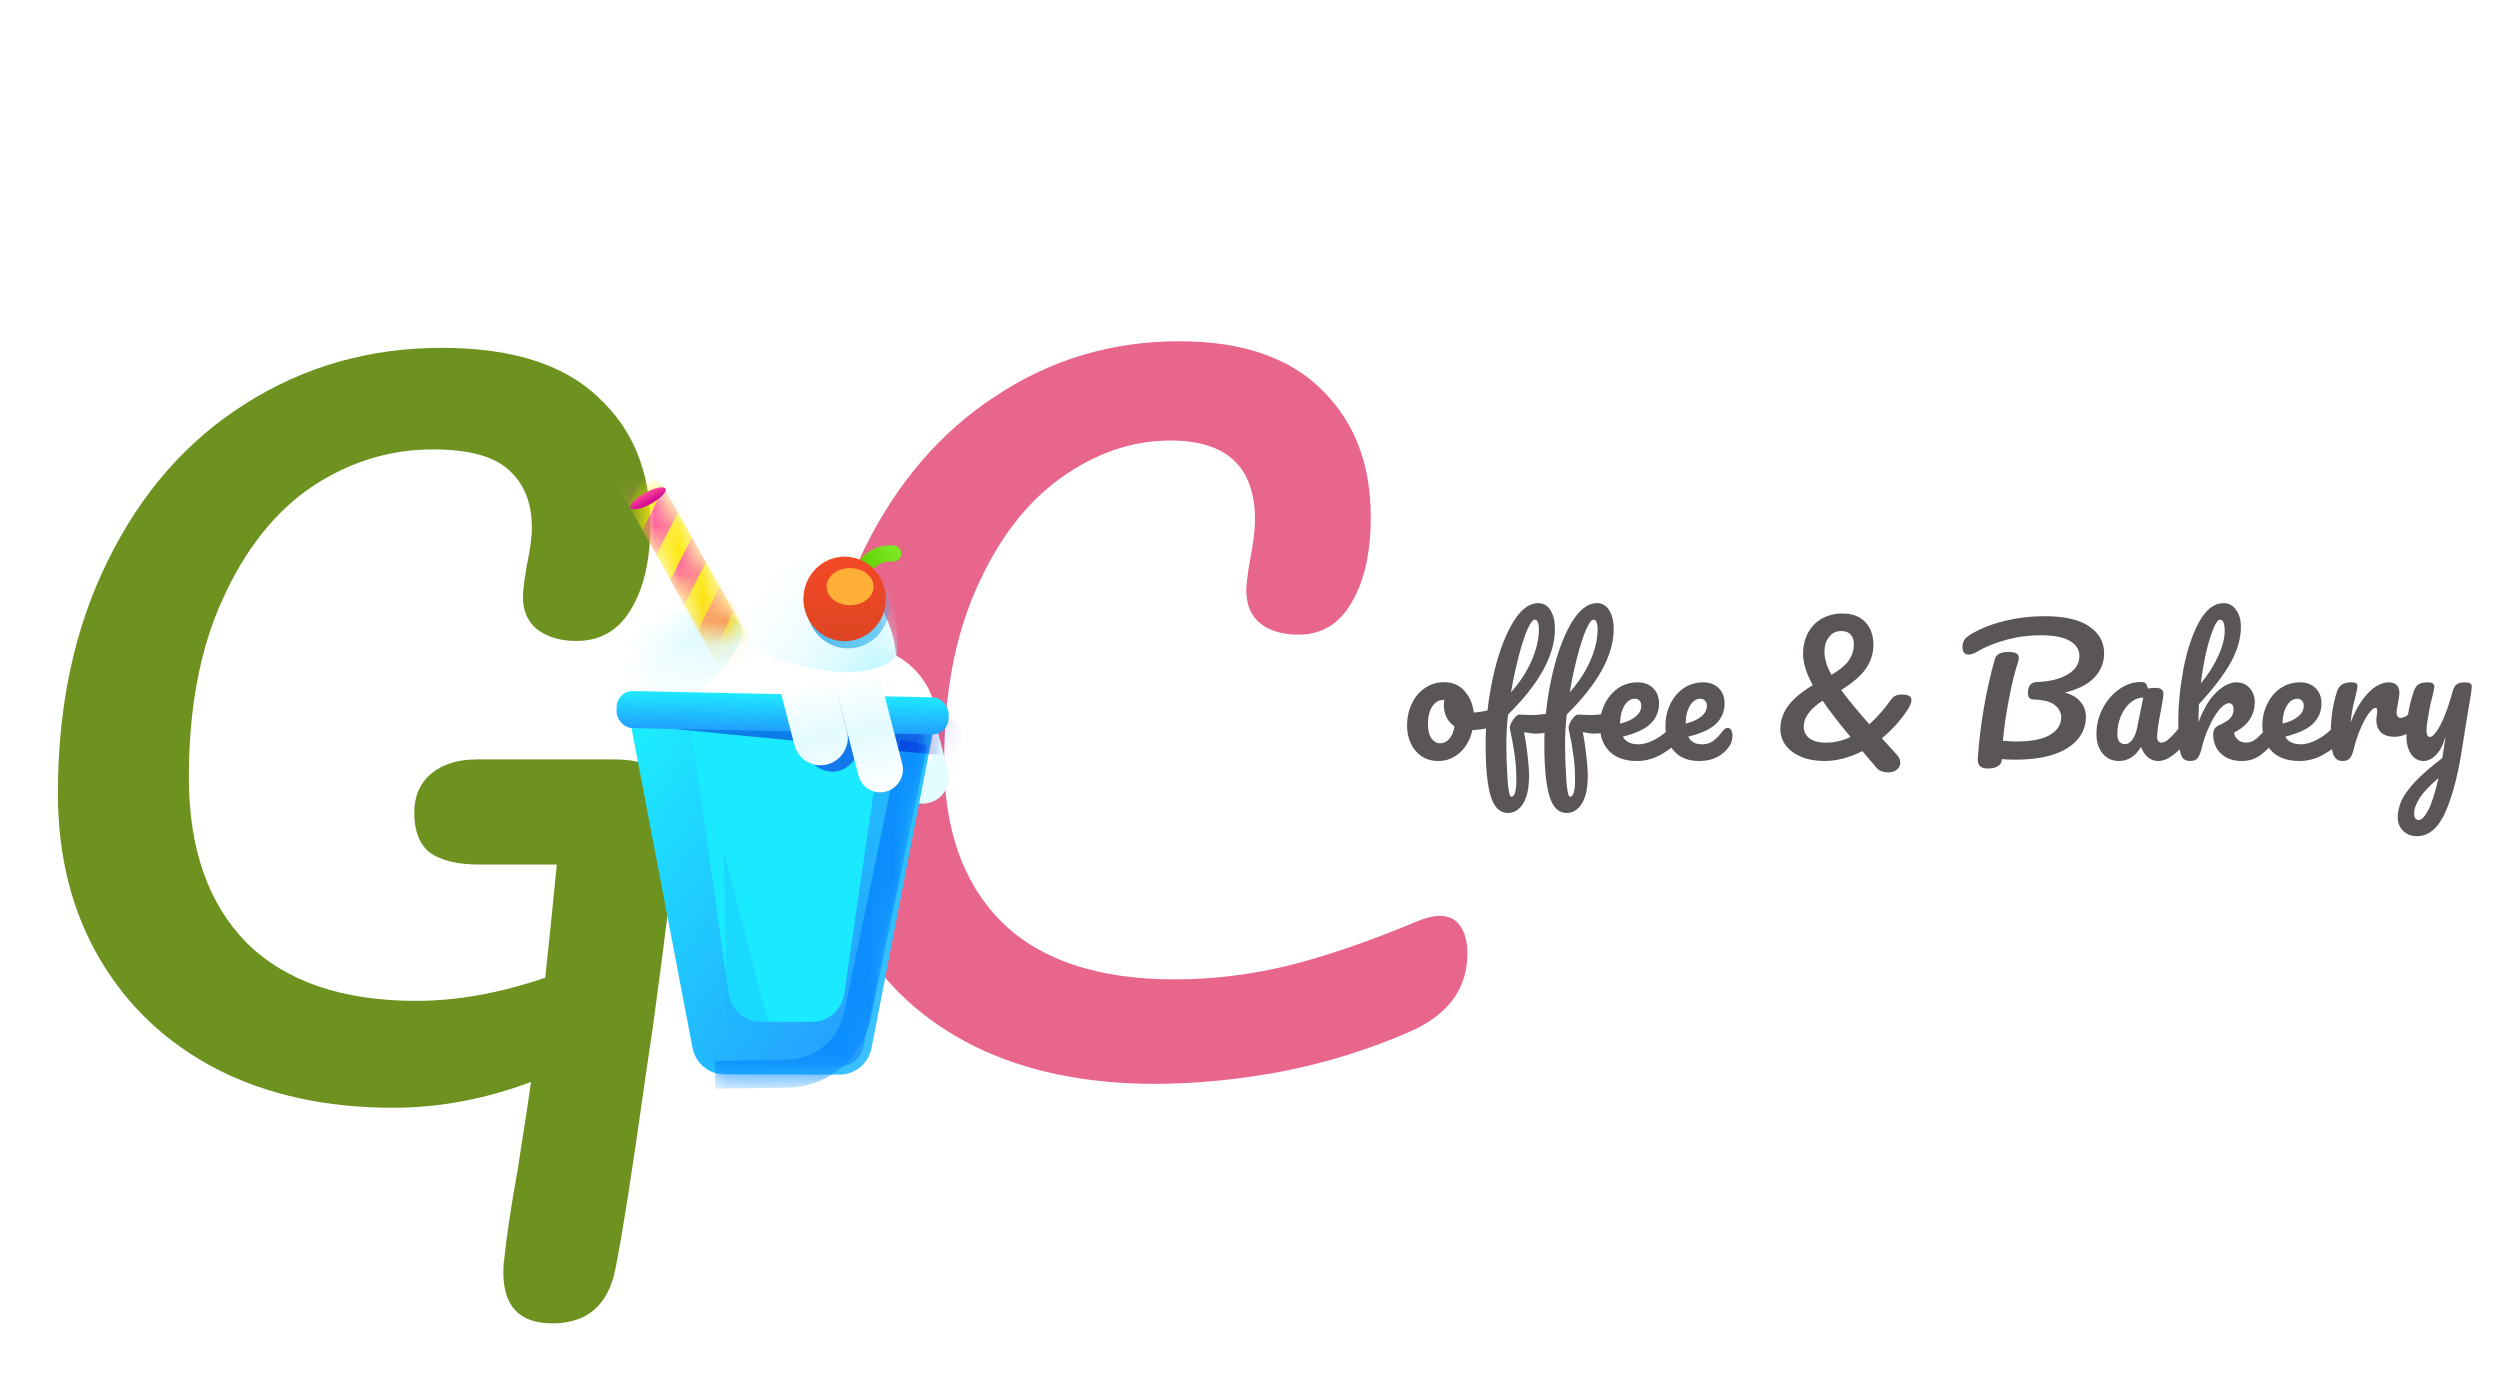 <svg width="105" height="58" viewBox="0 0 105 58" fill="none" xmlns="http://www.w3.org/2000/svg">
<g filter="url(#filter0_d_26_753)">
<path d="M48.504 43.183C45.604 43.183 43.081 42.659 40.936 41.611C38.791 40.538 37.145 39.027 36 37.077C34.854 35.127 34.281 32.86 34.281 30.276C34.281 26.693 34.952 23.512 36.292 20.733C37.657 17.954 39.498 15.809 41.813 14.298C44.129 12.762 46.701 11.994 49.528 11.994C52.161 11.994 54.16 12.677 55.525 14.042C56.89 15.383 57.572 17.162 57.572 19.38C57.572 20.867 57.304 22.061 56.768 22.963C56.256 23.865 55.512 24.316 54.537 24.316C53.855 24.316 53.319 24.158 52.929 23.841C52.539 23.524 52.344 23.061 52.344 22.451C52.344 22.232 52.392 21.83 52.49 21.245C52.636 20.514 52.709 19.929 52.709 19.49C52.709 17.272 51.527 16.163 49.163 16.163C47.554 16.163 46.018 16.687 44.556 17.735C43.093 18.783 41.911 20.331 41.009 22.378C40.107 24.401 39.656 26.815 39.656 29.618C39.656 32.543 40.473 34.81 42.106 36.419C43.739 38.003 46.152 38.795 49.345 38.795C50.93 38.795 52.526 38.6 54.135 38.21C55.768 37.796 57.572 37.174 59.547 36.346C59.912 36.199 60.217 36.126 60.461 36.126C60.851 36.126 61.143 36.272 61.338 36.565C61.533 36.857 61.631 37.235 61.631 37.698C61.631 39.185 60.826 40.282 59.217 40.989C57.487 41.745 55.683 42.305 53.806 42.671C51.954 43.012 50.186 43.183 48.504 43.183Z" fill="#E8658C"/>
</g>
<g filter="url(#filter1_d_26_753)">
<path d="M25.818 29.557C26.716 29.557 27.377 29.757 27.801 30.156C28.25 30.53 28.462 31.154 28.437 32.026C28.362 33.473 28.025 36.379 27.427 40.745L27.09 43.027C26.566 46.769 26.154 49.401 25.855 50.922C25.556 52.469 24.67 53.242 23.199 53.242C21.827 53.242 21.141 52.531 21.141 51.109C21.141 50.86 21.153 50.673 21.178 50.548C21.278 49.575 21.465 48.328 21.739 46.806C21.814 46.307 21.901 45.746 22.001 45.123C22.101 44.499 22.201 43.825 22.301 43.102C20.38 43.825 18.447 44.187 16.501 44.187C13.707 44.187 11.25 43.651 9.13 42.578C7.009 41.481 5.363 39.934 4.191 37.938C3.018 35.943 2.432 33.623 2.432 30.979C2.432 27.287 3.131 24.032 4.527 21.213C5.924 18.369 7.845 16.174 10.29 14.628C12.759 13.056 15.516 12.27 18.559 12.27C21.477 12.27 23.66 12.956 25.107 14.328C26.579 15.675 27.314 17.471 27.314 19.716C27.314 21.188 27.04 22.373 26.491 23.271C25.967 24.144 25.207 24.581 24.209 24.581C23.535 24.581 22.986 24.418 22.562 24.094C22.163 23.77 21.964 23.321 21.964 22.747C21.964 22.498 22.014 22.074 22.113 21.475C22.263 20.776 22.338 20.228 22.338 19.829C22.338 18.781 22.014 17.97 21.365 17.396C20.741 16.823 19.681 16.536 18.185 16.536C16.364 16.536 14.668 17.06 13.096 18.107C11.549 19.155 10.302 20.727 9.354 22.822C8.406 24.892 7.932 27.387 7.932 30.305C7.932 33.299 8.743 35.619 10.364 37.265C12.011 38.886 14.381 39.697 17.474 39.697C19.195 39.697 21.003 39.373 22.899 38.724C23.074 37.103 23.236 35.519 23.386 33.972H20.13C19.232 33.972 18.546 33.81 18.072 33.486C17.623 33.137 17.399 32.575 17.399 31.802C17.399 31.104 17.636 30.555 18.11 30.156C18.584 29.757 19.22 29.557 20.018 29.557H25.818Z" fill="#6D921F"/>
</g>
<g filter="url(#filter2_d_26_753)">
<path d="M36.886 27.097L38.978 26.526L39.819 29.767C39.969 30.346 39.623 30.944 39.045 31.101V31.101C38.467 31.259 37.877 30.916 37.727 30.337L36.886 27.097Z" fill="#E4FBFF"/>
<ellipse cx="4.126" cy="4.204" rx="4.126" ry="4.204" transform="matrix(0.997 0.002 -0.002 1.003 29.416 20.977)" fill="white"/>
<ellipse cx="3.909" cy="3.983" rx="3.909" ry="3.983" transform="matrix(0.997 0.002 -0.002 1.003 26.381 23.19)" fill="white"/>
<ellipse cx="3.258" cy="3.319" rx="3.258" ry="3.319" transform="matrix(0.997 0.002 -0.002 1.003 32.873 24.534)" fill="white"/>
<g filter="url(#filter3_d_26_753)">
<path fill-rule="evenodd" clip-rule="evenodd" d="M37.626 24.922C37.486 22.727 35.707 20.989 33.529 20.985C31.955 20.982 30.585 21.886 29.892 23.216C27.92 23.411 26.377 25.112 26.373 27.185C26.369 29.391 28.111 31.183 30.263 31.187C31.523 31.19 32.644 30.579 33.358 29.63C33.93 30.57 34.948 31.197 36.108 31.199C37.902 31.202 39.359 29.715 39.362 27.876C39.364 26.595 38.66 25.481 37.626 24.922Z" fill="white"/>
</g>
<mask id="mask0_26_753" style="mask-type:alpha" maskUnits="userSpaceOnUse" x="26" y="20" width="14" height="12">
<path fill-rule="evenodd" clip-rule="evenodd" d="M37.626 24.922C37.486 22.727 35.707 20.989 33.529 20.985C31.955 20.982 30.585 21.886 29.892 23.216C27.92 23.411 26.377 25.112 26.373 27.185C26.369 29.391 28.111 31.183 30.263 31.187C31.523 31.19 32.644 30.579 33.358 29.63C33.93 30.57 34.948 31.197 36.108 31.199C37.902 31.202 39.359 29.715 39.362 27.876C39.364 26.595 38.66 25.481 37.626 24.922Z" fill="white"/>
</mask>
<g mask="url(#mask0_26_753)">
<path d="M28.781 23.087C23.656 23.424 22.111 25.826 21.979 26.984L26.771 28.537C29.576 26.58 33.905 22.749 28.781 23.087Z" fill="url(#paint0_linear_26_753)"/>
</g>
<g filter="url(#filter4_d_26_753)">
<path d="M26.373 27.185L39.363 27.21L36.598 41.411C36.473 42.054 35.912 42.518 35.261 42.516L30.419 42.507C29.768 42.506 29.208 42.04 29.086 41.396L26.373 27.185Z" fill="url(#paint1_linear_26_753)"/>
<path d="M29.253 41.364L26.579 27.357L39.157 27.381L36.431 41.378C36.322 41.941 35.831 42.346 35.261 42.345L30.419 42.336C29.849 42.335 29.36 41.927 29.253 41.364Z" stroke="url(#paint2_linear_26_753)" stroke-width="0.341"/>
</g>
<mask id="mask1_26_753" style="mask-type:alpha" maskUnits="userSpaceOnUse" x="26" y="27" width="14" height="16">
<path d="M26.373 27.185L39.363 27.21L36.598 41.411C36.473 42.054 35.912 42.517 35.26 42.516L30.419 42.507C29.767 42.505 29.208 42.04 29.085 41.396L26.373 27.185Z" fill="url(#paint3_linear_26_753)"/>
</mask>
<g mask="url(#mask1_26_753)">
<g filter="url(#filter5_f_26_753)">
<path fill-rule="evenodd" clip-rule="evenodd" d="M38.951 28.692L36.572 40.14C36.221 41.827 34.78 43.041 33.098 43.067L30.04 43.114L30.023 41.946L33.081 41.899C34.232 41.882 35.218 41.051 35.458 39.897L37.837 28.449L38.951 28.692Z" fill="#0C8EFE"/>
</g>
</g>
<mask id="mask2_26_753" style="mask-type:alpha" maskUnits="userSpaceOnUse" x="26" y="27" width="14" height="16">
<path d="M26.373 27.185L39.363 27.21L36.598 41.411C36.473 42.054 35.912 42.517 35.26 42.516L30.419 42.507C29.767 42.505 29.208 42.04 29.085 41.396L26.373 27.185Z" fill="url(#paint4_linear_26_753)"/>
</mask>
<g mask="url(#mask2_26_753)">
<g filter="url(#filter6_f_26_753)">
<path d="M28.91 27.19L37.195 27.206L35.458 39.134C35.36 39.807 34.786 40.306 34.11 40.304L31.947 40.3C31.27 40.299 30.698 39.798 30.602 39.124L28.91 27.19Z" fill="#19EAFF"/>
</g>
<g filter="url(#filter7_f_26_753)">
<rect width="14.016" height="1.55" rx="0.682" transform="matrix(0.991 0.097 -0.093 1 26.611 26.273)" fill="#0007CA" fill-opacity="0.5"/>
</g>
</g>
<rect width="14.003" height="1.552" rx="0.682" transform="matrix(0.996 0.021 -0.02 1.003 25.912 26.396)" fill="url(#paint5_linear_26_753)"/>
<mask id="mask3_26_753" style="mask-type:alpha" maskUnits="userSpaceOnUse" x="26" y="20" width="14" height="12">
<path fill-rule="evenodd" clip-rule="evenodd" d="M37.626 24.922C37.486 22.727 35.707 20.989 33.529 20.985C31.955 20.982 30.585 21.886 29.892 23.216C27.92 23.411 26.377 25.112 26.373 27.185C26.369 29.391 28.111 31.183 30.263 31.187C31.523 31.19 32.644 30.579 33.358 29.63C33.93 30.57 34.948 31.197 36.108 31.199C37.902 31.202 39.359 29.715 39.362 27.876C39.364 26.595 38.66 25.481 37.626 24.922Z" fill="white"/>
</mask>
<g mask="url(#mask3_26_753)">
<g filter="url(#filter8_f_26_753)">
<ellipse cx="1.737" cy="1.77" rx="1.737" ry="1.77" transform="matrix(0.997 0.002 -0.002 1.003 33.892 21.066)" fill="#008FDF"/>
</g>
</g>
<g filter="url(#filter9_f_26_753)">
<rect width="2.282" height="2.72" rx="1.141" transform="matrix(0.965 -0.263 0.251 0.968 33.438 27.434)" fill="#1378EB"/>
</g>
<path d="M35.028 25.992L36.863 25.492L37.893 29.462C38.025 29.97 37.721 30.494 37.214 30.632V30.632C36.707 30.77 36.19 30.47 36.058 29.962L35.028 25.992Z" fill="url(#paint6_linear_26_753)"/>
<path d="M32.583 25.653L34.785 25.053L35.572 28.086C35.73 28.696 35.365 29.325 34.757 29.491V29.491C34.149 29.657 33.528 29.297 33.37 28.687L32.583 25.653Z" fill="url(#paint7_linear_26_753)"/>
<mask id="mask4_26_753" style="mask-type:alpha" maskUnits="userSpaceOnUse" x="26" y="20" width="14" height="12">
<path fill-rule="evenodd" clip-rule="evenodd" d="M37.626 24.922C37.486 22.727 35.707 20.989 33.529 20.985C31.955 20.982 30.585 21.886 29.892 23.216C27.92 23.411 26.377 25.112 26.373 27.185C26.369 29.391 28.111 31.183 30.263 31.187C31.523 31.19 32.644 30.579 33.358 29.63C33.93 30.57 34.948 31.197 36.108 31.199C37.902 31.202 39.359 29.715 39.362 27.876C39.364 26.595 38.66 25.481 37.626 24.922Z" fill="white"/>
</mask>
<g mask="url(#mask4_26_753)">
<path d="M33.823 19.072C31.136 20.073 26.828 22.55 31.092 24.448C35.356 26.347 37.263 25.519 37.683 24.867C37.699 24.93 37.708 24.659 37.611 23.074C37.514 21.489 35.045 19.746 33.823 19.072Z" fill="url(#paint8_linear_26_753)"/>
</g>
<path d="M36.001 21.849C36.103 21.41 36.548 20.552 37.513 20.638" stroke="url(#paint9_linear_26_753)" stroke-width="0.682" stroke-linecap="round"/>
<g filter="url(#filter10_di_26_753)">
<ellipse cx="1.737" cy="1.77" rx="1.737" ry="1.77" transform="matrix(0.997 0.002 -0.002 1.003 33.746 20.763)" fill="url(#paint10_linear_26_753)"/>
</g>
<g filter="url(#filter11_f_26_753)">
<ellipse cx="0.989" cy="0.778" rx="0.989" ry="0.778" transform="matrix(0.997 0.002 -0.002 1.003 34.718 21.244)" fill="#FFAF36"/>
</g>
<g filter="url(#filter12_d_26_753)">
<mask id="mask5_26_753" style="mask-type:alpha" maskUnits="userSpaceOnUse" x="26" y="17" width="6" height="8">
<path d="M26.46 18.71L27.887 17.87L31.167 23.719V23.719C30.918 23.787 30.686 23.91 30.488 24.079L30.425 24.133C30.316 24.226 30.198 24.307 30.072 24.377L29.741 24.56L26.46 18.71Z" fill="#FF9BC5"/>
</mask>
<g mask="url(#mask5_26_753)">
<rect width="1.651" height="13.049" transform="matrix(0.864 -0.509 0.488 0.87 25.521 17.035)" fill="#FCE810"/>
<mask id="mask6_26_753" style="mask-type:alpha" maskUnits="userSpaceOnUse" x="25" y="16" width="9" height="13">
<rect width="1.651" height="13.049" transform="matrix(0.864 -0.509 0.488 0.87 25.521 17.035)" fill="#FF9BC5"/>
</mask>
<g mask="url(#mask6_26_753)">
<path fill-rule="evenodd" clip-rule="evenodd" d="M26.714 15.777L25.814 17.558L26.4 18.602L27.3 16.821L26.714 15.777ZM27.885 17.866L26.986 19.647L27.572 20.692L28.471 18.911L27.885 17.866ZM28.157 21.737L29.057 19.956L29.643 21L28.743 22.781L28.157 21.737ZM30.229 22.045L29.329 23.826L29.915 24.871L30.814 23.09L30.229 22.045ZM30.501 25.916L31.4 24.135L31.986 25.179L31.087 26.96L30.501 25.916ZM32.572 26.224L31.672 28.005L32.258 29.05L33.158 27.269L32.572 26.224Z" fill="#FD5C9F"/>
<g style="mix-blend-mode:multiply">
<rect width="1.868" height="8.995" transform="matrix(0.864 -0.509 0.488 0.87 26.838 19.532)" fill="url(#paint11_linear_26_753)"/>
</g>
</g>
</g>
</g>
<ellipse cx="0.838" cy="0.26" rx="0.838" ry="0.26" transform="matrix(0.88 -0.48 0.459 0.885 26.358 18.489)" fill="url(#paint12_linear_26_753)"/>
<g filter="url(#filter13_f_26_753)">
<path d="M30.543 40.507L30.389 33.098L32.438 40.998L30.543 40.507Z" fill="#1AB3FE" fill-opacity="0.3"/>
</g>
</g>
<path d="M62.781 29.773C62.841 29.773 62.888 29.804 62.921 29.865C62.954 29.925 62.97 30.003 62.97 30.096C62.97 30.321 62.902 30.454 62.767 30.496C62.486 30.594 62.177 30.65 61.84 30.664C61.752 31.057 61.576 31.373 61.314 31.611C61.052 31.845 60.755 31.962 60.423 31.962C60.143 31.962 59.902 31.895 59.701 31.759C59.504 31.623 59.355 31.443 59.252 31.219C59.149 30.994 59.097 30.751 59.097 30.489C59.097 30.134 59.165 29.818 59.301 29.542C59.436 29.261 59.623 29.044 59.862 28.889C60.1 28.73 60.365 28.651 60.655 28.651C61.01 28.651 61.296 28.775 61.511 29.023C61.73 29.266 61.859 29.568 61.897 29.928C62.116 29.914 62.378 29.867 62.682 29.788C62.72 29.778 62.752 29.773 62.781 29.773ZM60.479 31.219C60.629 31.219 60.758 31.158 60.865 31.036C60.977 30.915 61.052 30.739 61.09 30.51C60.945 30.412 60.833 30.283 60.753 30.124C60.678 29.965 60.641 29.797 60.641 29.619C60.641 29.544 60.648 29.469 60.662 29.395H60.627C60.44 29.395 60.283 29.486 60.157 29.668C60.035 29.846 59.974 30.099 59.974 30.426C59.974 30.683 60.023 30.88 60.122 31.015C60.224 31.151 60.344 31.219 60.479 31.219ZM65.167 29.963C65.298 29.963 65.364 30.061 65.364 30.258C65.364 30.627 65.073 30.812 64.494 30.812C64.381 30.812 64.22 30.791 64.01 30.749C64.07 31.039 64.119 31.361 64.157 31.717C64.199 32.068 64.22 32.358 64.22 32.587C64.22 33.092 64.138 33.478 63.974 33.744C63.811 34.011 63.596 34.144 63.329 34.144C62.992 34.144 62.751 33.906 62.606 33.429C62.466 32.952 62.396 32.231 62.396 31.268C62.396 30.37 62.492 29.46 62.684 28.539C62.88 27.613 63.147 26.848 63.483 26.244C63.825 25.637 64.199 25.332 64.606 25.332C64.826 25.332 64.996 25.431 65.118 25.627C65.244 25.824 65.307 26.088 65.307 26.42C65.307 27.519 64.65 28.716 63.336 30.012C63.289 30.47 63.266 30.873 63.266 31.219C63.266 31.7 63.282 32.194 63.315 32.699C63.348 33.209 63.401 33.464 63.476 33.464C63.617 33.464 63.687 33.221 63.687 32.734C63.687 32.369 63.661 32.016 63.61 31.675C63.563 31.333 63.497 30.973 63.413 30.594C63.408 30.534 63.427 30.456 63.469 30.363C63.516 30.269 63.572 30.187 63.638 30.117C63.703 30.047 63.762 30.012 63.813 30.012C63.907 30.012 64.019 30.017 64.15 30.026C64.192 30.031 64.241 30.033 64.297 30.033C64.484 30.033 64.692 30.017 64.921 29.984C64.959 29.979 64.999 29.974 65.041 29.97C65.083 29.965 65.125 29.963 65.167 29.963ZM64.459 26.027C64.374 26.027 64.269 26.17 64.143 26.455C64.021 26.74 63.9 27.119 63.778 27.591C63.656 28.059 63.551 28.555 63.462 29.079C63.836 28.653 64.124 28.211 64.325 27.753C64.526 27.29 64.629 26.857 64.634 26.455C64.634 26.17 64.575 26.027 64.459 26.027ZM67.633 29.963C67.764 29.963 67.83 30.061 67.83 30.258C67.83 30.627 67.54 30.812 66.96 30.812C66.848 30.812 66.686 30.791 66.476 30.749C66.537 31.039 66.586 31.361 66.623 31.717C66.665 32.068 66.686 32.358 66.686 32.587C66.686 33.092 66.605 33.478 66.441 33.744C66.277 34.011 66.062 34.144 65.795 34.144C65.459 34.144 65.218 33.906 65.073 33.429C64.933 32.952 64.862 32.231 64.862 31.268C64.862 30.37 64.958 29.46 65.15 28.539C65.346 27.613 65.613 26.848 65.95 26.244C66.291 25.637 66.665 25.332 67.072 25.332C67.292 25.332 67.463 25.431 67.584 25.627C67.711 25.824 67.774 26.088 67.774 26.42C67.774 27.519 67.117 28.716 65.802 30.012C65.756 30.47 65.732 30.873 65.732 31.219C65.732 31.7 65.749 32.194 65.781 32.699C65.814 33.209 65.868 33.464 65.943 33.464C66.083 33.464 66.153 33.221 66.153 32.734C66.153 32.369 66.127 32.016 66.076 31.675C66.029 31.333 65.964 30.973 65.88 30.594C65.875 30.534 65.894 30.456 65.936 30.363C65.983 30.269 66.039 30.187 66.104 30.117C66.17 30.047 66.228 30.012 66.279 30.012C66.373 30.012 66.485 30.017 66.616 30.026C66.658 30.031 66.707 30.033 66.764 30.033C66.951 30.033 67.159 30.017 67.388 29.984C67.425 29.979 67.465 29.974 67.507 29.97C67.549 29.965 67.591 29.963 67.633 29.963ZM66.925 26.027C66.841 26.027 66.736 26.17 66.609 26.455C66.488 26.74 66.366 27.119 66.244 27.591C66.123 28.059 66.018 28.555 65.929 29.079C66.303 28.653 66.591 28.211 66.792 27.753C66.993 27.29 67.096 26.857 67.1 26.455C67.1 26.17 67.042 26.027 66.925 26.027ZM70.43 30.363C70.49 30.363 70.537 30.391 70.57 30.447C70.608 30.503 70.626 30.58 70.626 30.678C70.626 30.866 70.582 31.011 70.493 31.113C70.32 31.324 70.074 31.518 69.756 31.696C69.443 31.873 69.106 31.962 68.746 31.962C68.255 31.962 67.874 31.829 67.602 31.562C67.331 31.296 67.195 30.931 67.195 30.468C67.195 30.145 67.263 29.846 67.399 29.57C67.535 29.289 67.722 29.067 67.96 28.904C68.203 28.74 68.477 28.658 68.781 28.658C69.052 28.658 69.27 28.74 69.433 28.904C69.597 29.062 69.679 29.28 69.679 29.556C69.679 29.879 69.562 30.157 69.328 30.391C69.099 30.62 68.709 30.802 68.157 30.938C68.274 31.153 68.496 31.261 68.823 31.261C69.034 31.261 69.272 31.188 69.539 31.043C69.81 30.894 70.044 30.7 70.24 30.461C70.296 30.395 70.36 30.363 70.43 30.363ZM68.662 29.346C68.489 29.346 68.341 29.446 68.22 29.647C68.103 29.848 68.044 30.091 68.044 30.377V30.391C68.32 30.325 68.538 30.227 68.697 30.096C68.856 29.965 68.935 29.813 68.935 29.64C68.935 29.551 68.91 29.481 68.858 29.43C68.811 29.373 68.746 29.346 68.662 29.346ZM72.567 30.573C72.627 30.573 72.674 30.601 72.707 30.657C72.744 30.713 72.763 30.791 72.763 30.889C72.763 31.057 72.723 31.202 72.644 31.324C72.513 31.525 72.34 31.682 72.125 31.794C71.914 31.906 71.662 31.962 71.367 31.962C70.918 31.962 70.569 31.829 70.322 31.562C70.074 31.291 69.95 30.926 69.95 30.468C69.95 30.145 70.017 29.846 70.153 29.57C70.289 29.289 70.476 29.067 70.714 28.904C70.958 28.74 71.231 28.658 71.535 28.658C71.806 28.658 72.024 28.74 72.188 28.904C72.351 29.062 72.433 29.28 72.433 29.556C72.433 29.879 72.316 30.157 72.082 30.391C71.853 30.62 71.46 30.802 70.904 30.938C71.016 31.153 71.206 31.261 71.472 31.261C71.664 31.261 71.821 31.216 71.942 31.128C72.068 31.039 72.213 30.889 72.377 30.678C72.433 30.608 72.496 30.573 72.567 30.573ZM71.416 29.346C71.243 29.346 71.096 29.446 70.974 29.647C70.857 29.848 70.799 30.091 70.799 30.377V30.391C71.075 30.325 71.292 30.227 71.451 30.096C71.61 29.965 71.69 29.813 71.69 29.64C71.69 29.551 71.664 29.481 71.612 29.43C71.566 29.373 71.5 29.346 71.416 29.346ZM80.128 29.794C79.829 30.253 79.466 30.657 79.04 31.008L79.651 31.682C79.758 31.794 79.812 31.911 79.812 32.032C79.812 32.149 79.766 32.245 79.672 32.32C79.578 32.4 79.454 32.439 79.3 32.439C79.085 32.439 78.921 32.374 78.809 32.243L78.22 31.548C77.668 31.824 77.139 31.962 76.634 31.962C76.26 31.962 75.933 31.904 75.652 31.787C75.371 31.67 75.154 31.509 74.999 31.303C74.85 31.097 74.775 30.868 74.775 30.615C74.775 30.274 74.88 29.956 75.091 29.661C75.306 29.362 75.654 29.067 76.136 28.777C75.865 28.281 75.729 27.844 75.729 27.465C75.729 27.128 75.799 26.831 75.94 26.574C76.08 26.317 76.274 26.118 76.522 25.978C76.774 25.838 77.062 25.767 77.385 25.767C77.796 25.767 78.114 25.887 78.339 26.125C78.568 26.359 78.683 26.682 78.683 27.093C78.683 27.435 78.582 27.758 78.381 28.062C78.185 28.361 77.834 28.667 77.329 28.981C77.628 29.388 78.023 29.867 78.514 30.419C78.823 30.143 79.129 29.794 79.433 29.373C79.485 29.299 79.546 29.247 79.616 29.219C79.686 29.186 79.772 29.17 79.875 29.17C80.147 29.17 80.282 29.247 80.282 29.402C80.282 29.5 80.231 29.631 80.128 29.794ZM77.336 26.504C77.116 26.504 76.943 26.588 76.817 26.757C76.69 26.92 76.627 27.126 76.627 27.374C76.627 27.669 76.725 27.991 76.922 28.342C77.287 28.127 77.534 27.919 77.665 27.718C77.796 27.517 77.862 27.297 77.862 27.058C77.862 26.885 77.817 26.75 77.729 26.651C77.64 26.553 77.509 26.504 77.336 26.504ZM76.676 31.191C77.041 31.191 77.389 31.111 77.722 30.952C77.226 30.358 76.835 29.851 76.55 29.43C76.021 29.776 75.757 30.136 75.757 30.51C75.757 30.725 75.839 30.894 76.003 31.015C76.166 31.132 76.391 31.191 76.676 31.191ZM88.373 27.437C88.373 27.835 88.233 28.178 87.952 28.468C87.671 28.754 87.262 28.96 86.724 29.086C87.014 29.165 87.234 29.296 87.384 29.479C87.534 29.657 87.608 29.862 87.608 30.096C87.608 30.466 87.491 30.786 87.257 31.057C87.028 31.329 86.692 31.539 86.247 31.689C85.803 31.834 85.267 31.906 84.641 31.906C84.407 31.906 84.22 31.899 84.079 31.885C84.075 32.016 84.019 32.114 83.911 32.18C83.803 32.245 83.665 32.278 83.497 32.278C83.329 32.278 83.212 32.241 83.146 32.166C83.085 32.091 83.06 31.981 83.069 31.836C83.111 31.181 83.193 30.496 83.315 29.78C83.436 29.06 83.591 28.366 83.778 27.697C83.811 27.58 83.876 27.498 83.974 27.451C84.072 27.404 84.201 27.381 84.36 27.381C84.645 27.381 84.788 27.461 84.788 27.62C84.788 27.685 84.774 27.76 84.746 27.844C84.624 28.209 84.503 28.705 84.381 29.331C84.26 29.953 84.173 30.547 84.121 31.113C84.346 31.132 84.528 31.142 84.669 31.142C85.323 31.142 85.803 31.048 86.107 30.861C86.416 30.669 86.57 30.426 86.57 30.131C86.57 29.925 86.481 29.752 86.303 29.612C86.13 29.472 85.838 29.395 85.426 29.381C85.333 29.376 85.267 29.352 85.23 29.31C85.193 29.268 85.174 29.201 85.174 29.107C85.174 28.971 85.202 28.861 85.258 28.777C85.314 28.693 85.417 28.649 85.567 28.644C85.899 28.634 86.198 28.585 86.465 28.497C86.736 28.408 86.949 28.284 87.103 28.125C87.257 27.961 87.335 27.772 87.335 27.556C87.335 27.285 87.201 27.072 86.935 26.918C86.668 26.759 86.259 26.68 85.707 26.68C85.207 26.68 84.722 26.745 84.255 26.876C83.787 27.002 83.39 27.164 83.062 27.36C82.912 27.449 82.786 27.493 82.683 27.493C82.599 27.493 82.534 27.465 82.487 27.409C82.445 27.348 82.424 27.273 82.424 27.185C82.424 27.068 82.447 26.967 82.494 26.883C82.545 26.799 82.665 26.703 82.852 26.595C83.245 26.371 83.705 26.195 84.234 26.069C84.762 25.943 85.302 25.88 85.854 25.88C86.701 25.88 87.332 26.022 87.749 26.308C88.165 26.593 88.373 26.97 88.373 27.437ZM89.005 31.962C88.715 31.962 88.484 31.857 88.311 31.647C88.138 31.436 88.051 31.16 88.051 30.819C88.051 30.445 88.138 30.091 88.311 29.759C88.484 29.423 88.713 29.154 88.998 28.953C89.288 28.747 89.594 28.644 89.917 28.644C90.02 28.644 90.088 28.665 90.121 28.707C90.158 28.744 90.189 28.815 90.212 28.918C90.31 28.899 90.413 28.889 90.521 28.889C90.75 28.889 90.864 28.971 90.864 29.135C90.864 29.233 90.829 29.467 90.759 29.837C90.652 30.374 90.598 30.749 90.598 30.959C90.598 31.029 90.614 31.085 90.647 31.128C90.684 31.17 90.731 31.191 90.787 31.191C90.876 31.191 90.984 31.134 91.11 31.022C91.236 30.905 91.407 30.718 91.622 30.461C91.678 30.395 91.741 30.363 91.811 30.363C91.872 30.363 91.919 30.391 91.952 30.447C91.989 30.503 92.008 30.58 92.008 30.678C92.008 30.866 91.963 31.011 91.875 31.113C91.683 31.352 91.479 31.553 91.264 31.717C91.049 31.881 90.841 31.962 90.64 31.962C90.486 31.962 90.343 31.911 90.212 31.808C90.086 31.7 89.99 31.555 89.924 31.373C89.681 31.766 89.375 31.962 89.005 31.962ZM89.258 31.254C89.361 31.254 89.459 31.193 89.552 31.071C89.646 30.95 89.714 30.788 89.756 30.587L90.016 29.296C89.819 29.301 89.637 29.376 89.468 29.521C89.305 29.661 89.174 29.848 89.075 30.082C88.977 30.316 88.928 30.564 88.928 30.826C88.928 30.971 88.956 31.078 89.012 31.148C89.073 31.219 89.155 31.254 89.258 31.254ZM95.493 30.363C95.554 30.363 95.6 30.391 95.633 30.447C95.671 30.503 95.689 30.58 95.689 30.678C95.689 30.866 95.645 31.011 95.556 31.113C95.346 31.371 95.133 31.576 94.918 31.731C94.702 31.885 94.448 31.962 94.153 31.962C93.793 31.962 93.503 31.859 93.283 31.654C93.063 31.448 92.953 31.174 92.953 30.833C92.953 30.65 93.047 30.519 93.234 30.44C93.44 30.351 93.587 30.258 93.676 30.159C93.765 30.056 93.809 29.932 93.809 29.788C93.809 29.703 93.79 29.64 93.753 29.598C93.72 29.556 93.678 29.535 93.627 29.535C93.5 29.535 93.36 29.626 93.206 29.808C93.056 29.991 92.916 30.227 92.785 30.517C92.654 30.802 92.551 31.097 92.476 31.401C92.425 31.621 92.364 31.771 92.294 31.85C92.228 31.925 92.123 31.962 91.978 31.962C91.833 31.962 91.725 31.911 91.655 31.808C91.59 31.7 91.545 31.537 91.522 31.317C91.499 31.097 91.487 30.774 91.487 30.349C91.487 29.628 91.559 28.878 91.704 28.097C91.854 27.316 92.072 26.661 92.357 26.132C92.647 25.599 92.993 25.332 93.395 25.332C93.61 25.332 93.783 25.426 93.914 25.613C94.05 25.796 94.118 26.034 94.118 26.329C94.118 26.801 93.98 27.292 93.704 27.802C93.428 28.307 92.979 28.899 92.357 29.577C92.343 29.82 92.336 30.07 92.336 30.328C92.56 29.743 92.817 29.32 93.108 29.058C93.397 28.791 93.669 28.658 93.921 28.658C94.155 28.658 94.342 28.737 94.483 28.896C94.628 29.055 94.7 29.252 94.7 29.486C94.7 29.743 94.635 29.979 94.504 30.194C94.373 30.41 94.148 30.601 93.83 30.77C93.849 30.896 93.905 30.999 93.999 31.078C94.097 31.153 94.214 31.191 94.349 31.191C94.494 31.191 94.635 31.134 94.77 31.022C94.906 30.91 95.084 30.723 95.303 30.461C95.359 30.395 95.423 30.363 95.493 30.363ZM93.248 26.027C93.164 26.027 93.07 26.149 92.967 26.392C92.864 26.63 92.764 26.956 92.665 27.367C92.572 27.774 92.495 28.218 92.434 28.7C92.724 28.359 92.963 27.987 93.15 27.584C93.341 27.182 93.437 26.817 93.437 26.49C93.437 26.34 93.421 26.226 93.388 26.146C93.355 26.067 93.309 26.027 93.248 26.027ZM98.253 30.363C98.314 30.363 98.36 30.391 98.393 30.447C98.43 30.503 98.449 30.58 98.449 30.678C98.449 30.866 98.405 31.011 98.316 31.113C98.143 31.324 97.897 31.518 97.579 31.696C97.266 31.873 96.929 31.962 96.569 31.962C96.078 31.962 95.697 31.829 95.425 31.562C95.154 31.296 95.019 30.931 95.019 30.468C95.019 30.145 95.086 29.846 95.222 29.57C95.358 29.289 95.545 29.067 95.783 28.904C96.026 28.74 96.3 28.658 96.604 28.658C96.875 28.658 97.093 28.74 97.257 28.904C97.42 29.062 97.502 29.28 97.502 29.556C97.502 29.879 97.385 30.157 97.151 30.391C96.922 30.62 96.531 30.802 95.98 30.938C96.097 31.153 96.319 31.261 96.646 31.261C96.857 31.261 97.095 31.188 97.362 31.043C97.633 30.894 97.867 30.7 98.063 30.461C98.119 30.395 98.183 30.363 98.253 30.363ZM96.485 29.346C96.312 29.346 96.164 29.446 96.043 29.647C95.926 29.848 95.867 30.091 95.867 30.377V30.391C96.143 30.325 96.361 30.227 96.52 30.096C96.679 29.965 96.758 29.813 96.758 29.64C96.758 29.551 96.733 29.481 96.681 29.43C96.634 29.373 96.569 29.346 96.485 29.346ZM98.376 31.962C98.198 31.962 98.072 31.869 97.997 31.682C97.927 31.495 97.892 31.195 97.892 30.784C97.892 30.176 97.978 29.598 98.151 29.051C98.194 28.915 98.261 28.817 98.355 28.756C98.453 28.691 98.589 28.658 98.762 28.658C98.856 28.658 98.921 28.67 98.958 28.693C98.996 28.716 99.014 28.761 99.014 28.826C99.014 28.901 98.979 29.07 98.909 29.331C98.862 29.518 98.825 29.682 98.797 29.823C98.769 29.963 98.746 30.136 98.727 30.342C98.881 29.939 99.054 29.612 99.246 29.36C99.438 29.107 99.625 28.927 99.807 28.819C99.994 28.712 100.165 28.658 100.319 28.658C100.623 28.658 100.775 28.81 100.775 29.114C100.775 29.175 100.754 29.322 100.712 29.556C100.675 29.743 100.656 29.86 100.656 29.907C100.656 30.07 100.715 30.152 100.832 30.152C100.963 30.152 101.131 30.049 101.337 29.844C101.397 29.783 101.461 29.752 101.526 29.752C101.587 29.752 101.634 29.78 101.666 29.837C101.704 29.888 101.723 29.958 101.723 30.047C101.723 30.22 101.676 30.356 101.582 30.454C101.451 30.59 101.297 30.706 101.119 30.805C100.946 30.898 100.761 30.945 100.565 30.945C100.317 30.945 100.128 30.882 99.997 30.756C99.87 30.629 99.807 30.459 99.807 30.244C99.807 30.173 99.814 30.103 99.828 30.033C99.838 29.939 99.842 29.876 99.842 29.844C99.842 29.769 99.817 29.731 99.765 29.731C99.695 29.731 99.602 29.811 99.484 29.97C99.372 30.124 99.26 30.33 99.148 30.587C99.035 30.845 98.944 31.116 98.874 31.401C98.823 31.621 98.762 31.771 98.692 31.85C98.626 31.925 98.521 31.962 98.376 31.962ZM103.526 28.658C103.634 28.658 103.709 28.672 103.751 28.7C103.793 28.728 103.814 28.775 103.814 28.84C103.814 28.953 103.753 29.352 103.631 30.04C103.524 30.7 103.461 31.09 103.442 31.212C103.269 32.414 103.03 33.365 102.726 34.067C102.422 34.769 102.018 35.119 101.513 35.119C101.274 35.119 101.08 35.045 100.93 34.895C100.781 34.75 100.706 34.558 100.706 34.32C100.706 34.1 100.755 33.875 100.853 33.646C100.956 33.417 101.143 33.153 101.414 32.853C101.69 32.559 102.079 32.22 102.579 31.836L102.6 31.675C102.633 31.502 102.67 31.254 102.712 30.931C102.619 31.268 102.488 31.525 102.319 31.703C102.151 31.876 101.973 31.962 101.786 31.962C101.576 31.962 101.403 31.866 101.267 31.675C101.136 31.478 101.071 31.235 101.071 30.945C101.071 30.594 101.094 30.274 101.141 29.984C101.188 29.689 101.265 29.378 101.372 29.051C101.419 28.91 101.485 28.81 101.569 28.749C101.653 28.688 101.786 28.658 101.969 28.658C102.072 28.658 102.142 28.674 102.179 28.707C102.221 28.74 102.242 28.789 102.242 28.854C102.242 28.892 102.217 29.018 102.165 29.233C102.118 29.406 102.081 29.563 102.053 29.703C102.015 29.895 101.983 30.08 101.955 30.258C101.927 30.431 101.913 30.573 101.913 30.686C101.913 30.863 101.962 30.952 102.06 30.952C102.13 30.952 102.217 30.882 102.319 30.742C102.427 30.601 102.539 30.389 102.656 30.103C102.778 29.818 102.895 29.467 103.007 29.051C103.044 28.91 103.101 28.81 103.175 28.749C103.255 28.688 103.372 28.658 103.526 28.658ZM101.59 34.439C101.707 34.439 101.838 34.303 101.983 34.032C102.128 33.761 102.273 33.309 102.418 32.678C102.058 32.982 101.796 33.258 101.632 33.506C101.473 33.758 101.393 33.978 101.393 34.165C101.393 34.245 101.407 34.31 101.435 34.362C101.468 34.413 101.52 34.439 101.59 34.439Z" fill="#5A5656"/>
<defs>
<filter id="filter0_d_26_753" x="31.943" y="11.994" width="32.026" height="35.865" filterUnits="userSpaceOnUse" color-interpolation-filters="sRGB">
<feFlood flood-opacity="0" result="BackgroundImageFix"/>
<feColorMatrix in="SourceAlpha" type="matrix" values="0 0 0 0 0 0 0 0 0 0 0 0 0 0 0 0 0 0 127 0" result="hardAlpha"/>
<feOffset dy="2.339"/>
<feGaussianBlur stdDeviation="1.169"/>
<feComposite in2="hardAlpha" operator="out"/>
<feColorMatrix type="matrix" values="0 0 0 0 0 0 0 0 0 0 0 0 0 0 0 0 0 0 0.25 0"/>
<feBlend mode="normal" in2="BackgroundImageFix" result="effect1_dropShadow_26_753"/>
<feBlend mode="normal" in="SourceGraphic" in2="effect1_dropShadow_26_753" result="shape"/>
</filter>
<filter id="filter1_d_26_753" x="0.094" y="12.27" width="30.719" height="45.649" filterUnits="userSpaceOnUse" color-interpolation-filters="sRGB">
<feFlood flood-opacity="0" result="BackgroundImageFix"/>
<feColorMatrix in="SourceAlpha" type="matrix" values="0 0 0 0 0 0 0 0 0 0 0 0 0 0 0 0 0 0 127 0" result="hardAlpha"/>
<feOffset dy="2.339"/>
<feGaussianBlur stdDeviation="1.169"/>
<feComposite in2="hardAlpha" operator="out"/>
<feColorMatrix type="matrix" values="0 0 0 0 0 0 0 0 0 0 0 0 0 0 0 0 0 0 0.25 0"/>
<feBlend mode="normal" in2="BackgroundImageFix" result="effect1_dropShadow_26_753"/>
<feBlend mode="normal" in="SourceGraphic" in2="effect1_dropShadow_26_753" result="shape"/>
</filter>
<filter id="filter2_d_26_753" x="23.281" y="17.853" width="19.186" height="29.889" filterUnits="userSpaceOnUse" color-interpolation-filters="sRGB">
<feFlood flood-opacity="0" result="BackgroundImageFix"/>
<feColorMatrix in="SourceAlpha" type="matrix" values="0 0 0 0 0 0 0 0 0 0 0 0 0 0 0 0 0 0 127 0" result="hardAlpha"/>
<feOffset dy="2.613"/>
<feGaussianBlur stdDeviation="1.307"/>
<feComposite in2="hardAlpha" operator="out"/>
<feColorMatrix type="matrix" values="0 0 0 0 0 0 0 0 0 0 0 0 0 0 0 0 0 0 0.25 0"/>
<feBlend mode="normal" in2="BackgroundImageFix" result="effect1_dropShadow_26_753"/>
<feBlend mode="normal" in="SourceGraphic" in2="effect1_dropShadow_26_753" result="shape"/>
</filter>
<filter id="filter3_d_26_753" x="25.009" y="19.62" width="15.718" height="12.944" filterUnits="userSpaceOnUse" color-interpolation-filters="sRGB">
<feFlood flood-opacity="0" result="BackgroundImageFix"/>
<feColorMatrix in="SourceAlpha" type="matrix" values="0 0 0 0 0 0 0 0 0 0 0 0 0 0 0 0 0 0 127 0" result="hardAlpha"/>
<feOffset/>
<feGaussianBlur stdDeviation="0.682"/>
<feColorMatrix type="matrix" values="0 0 0 0 1 0 0 0 0 1 0 0 0 0 1 0 0 0 0.25 0"/>
<feBlend mode="normal" in2="BackgroundImageFix" result="effect1_dropShadow_26_753"/>
<feBlend mode="normal" in="SourceGraphic" in2="effect1_dropShadow_26_753" result="shape"/>
</filter>
<filter id="filter4_d_26_753" x="25.35" y="26.162" width="15.037" height="17.378" filterUnits="userSpaceOnUse" color-interpolation-filters="sRGB">
<feFlood flood-opacity="0" result="BackgroundImageFix"/>
<feColorMatrix in="SourceAlpha" type="matrix" values="0 0 0 0 0 0 0 0 0 0 0 0 0 0 0 0 0 0 127 0" result="hardAlpha"/>
<feOffset/>
<feGaussianBlur stdDeviation="0.512"/>
<feColorMatrix type="matrix" values="0 0 0 0 0.118 0 0 0 0 0.914 0 0 0 0 1 0 0 0 0.5 0"/>
<feBlend mode="normal" in2="BackgroundImageFix" result="effect1_dropShadow_26_753"/>
<feBlend mode="normal" in="SourceGraphic" in2="effect1_dropShadow_26_753" result="shape"/>
</filter>
<filter id="filter5_f_26_753" x="27.976" y="26.401" width="13.022" height="18.759" filterUnits="userSpaceOnUse" color-interpolation-filters="sRGB">
<feFlood flood-opacity="0" result="BackgroundImageFix"/>
<feBlend mode="normal" in="SourceGraphic" in2="BackgroundImageFix" result="shape"/>
<feGaussianBlur stdDeviation="1.024" result="effect1_foregroundBlur_26_753"/>
</filter>
<filter id="filter6_f_26_753" x="26.522" y="24.802" width="13.062" height="17.891" filterUnits="userSpaceOnUse" color-interpolation-filters="sRGB">
<feFlood flood-opacity="0" result="BackgroundImageFix"/>
<feBlend mode="normal" in="SourceGraphic" in2="BackgroundImageFix" result="shape"/>
<feGaussianBlur stdDeviation="1.194" result="effect1_foregroundBlur_26_753"/>
</filter>
<filter id="filter7_f_26_753" x="25.162" y="24.971" width="16.646" height="5.508" filterUnits="userSpaceOnUse" color-interpolation-filters="sRGB">
<feFlood flood-opacity="0" result="BackgroundImageFix"/>
<feBlend mode="normal" in="SourceGraphic" in2="BackgroundImageFix" result="shape"/>
<feGaussianBlur stdDeviation="0.682" result="effect1_foregroundBlur_26_753"/>
</filter>
<filter id="filter8_f_26_753" x="33.548" y="20.728" width="4.146" height="4.233" filterUnits="userSpaceOnUse" color-interpolation-filters="sRGB">
<feFlood flood-opacity="0" result="BackgroundImageFix"/>
<feBlend mode="normal" in="SourceGraphic" in2="BackgroundImageFix" result="shape"/>
<feGaussianBlur stdDeviation="0.171" result="effect1_foregroundBlur_26_753"/>
</filter>
<filter id="filter9_f_26_753" x="32.323" y="25.729" width="5.115" height="5.443" filterUnits="userSpaceOnUse" color-interpolation-filters="sRGB">
<feFlood flood-opacity="0" result="BackgroundImageFix"/>
<feBlend mode="normal" in="SourceGraphic" in2="BackgroundImageFix" result="shape"/>
<feGaussianBlur stdDeviation="0.682" result="effect1_foregroundBlur_26_753"/>
</filter>
<filter id="filter10_di_26_753" x="33.06" y="20.084" width="4.829" height="4.916" filterUnits="userSpaceOnUse" color-interpolation-filters="sRGB">
<feFlood flood-opacity="0" result="BackgroundImageFix"/>
<feColorMatrix in="SourceAlpha" type="matrix" values="0 0 0 0 0 0 0 0 0 0 0 0 0 0 0 0 0 0 127 0" result="hardAlpha"/>
<feOffset/>
<feGaussianBlur stdDeviation="0.341"/>
<feColorMatrix type="matrix" values="0 0 0 0 0.886 0 0 0 0 0.278 0 0 0 0 0.141 0 0 0 0.3 0"/>
<feBlend mode="normal" in2="BackgroundImageFix" result="effect1_dropShadow_26_753"/>
<feBlend mode="normal" in="SourceGraphic" in2="effect1_dropShadow_26_753" result="shape"/>
<feColorMatrix in="SourceAlpha" type="matrix" values="0 0 0 0 0 0 0 0 0 0 0 0 0 0 0 0 0 0 127 0" result="hardAlpha"/>
<feOffset/>
<feGaussianBlur stdDeviation="0.171"/>
<feComposite in2="hardAlpha" operator="arithmetic" k2="-1" k3="1"/>
<feColorMatrix type="matrix" values="0 0 0 0 0.988 0 0 0 0 0.647 0 0 0 0 0.204 0 0 0 1 0"/>
<feBlend mode="normal" in2="shape" result="effect2_innerShadow_26_753"/>
</filter>
<filter id="filter11_f_26_753" x="33.693" y="20.222" width="4.02" height="3.609" filterUnits="userSpaceOnUse" color-interpolation-filters="sRGB">
<feFlood flood-opacity="0" result="BackgroundImageFix"/>
<feBlend mode="normal" in="SourceGraphic" in2="BackgroundImageFix" result="shape"/>
<feGaussianBlur stdDeviation="0.512" result="effect1_foregroundBlur_26_753"/>
</filter>
<filter id="filter12_d_26_753" x="25.096" y="16.505" width="7.436" height="9.42" filterUnits="userSpaceOnUse" color-interpolation-filters="sRGB">
<feFlood flood-opacity="0" result="BackgroundImageFix"/>
<feColorMatrix in="SourceAlpha" type="matrix" values="0 0 0 0 0 0 0 0 0 0 0 0 0 0 0 0 0 0 127 0" result="hardAlpha"/>
<feOffset/>
<feGaussianBlur stdDeviation="0.682"/>
<feColorMatrix type="matrix" values="0 0 0 0 0.988 0 0 0 0 0.91 0 0 0 0 0.063 0 0 0 0.2 0"/>
<feBlend mode="normal" in2="BackgroundImageFix" result="effect1_dropShadow_26_753"/>
<feBlend mode="normal" in="SourceGraphic" in2="effect1_dropShadow_26_753" result="shape"/>
</filter>
<filter id="filter13_f_26_753" x="29.024" y="31.733" width="4.779" height="10.629" filterUnits="userSpaceOnUse" color-interpolation-filters="sRGB">
<feFlood flood-opacity="0" result="BackgroundImageFix"/>
<feBlend mode="normal" in="SourceGraphic" in2="BackgroundImageFix" result="shape"/>
<feGaussianBlur stdDeviation="0.682" result="effect1_foregroundBlur_26_753"/>
</filter>
<linearGradient id="paint0_linear_26_753" x1="22.077" y1="27.327" x2="23.197" y2="21.384" gradientUnits="userSpaceOnUse">
<stop stop-color="white" stop-opacity="0"/>
<stop offset="1" stop-color="#C4F7FF"/>
</linearGradient>
<linearGradient id="paint1_linear_26_753" x1="25.425" y1="30.624" x2="38.412" y2="40.127" gradientUnits="userSpaceOnUse">
<stop stop-color="#1CEAFF"/>
<stop offset="1" stop-color="#2697FF"/>
</linearGradient>
<linearGradient id="paint2_linear_26_753" x1="30.324" y1="38.149" x2="42.984" y2="44.545" gradientUnits="userSpaceOnUse">
<stop stop-color="#1EE1FF" stop-opacity="0"/>
<stop offset="1" stop-color="#81F6FD"/>
</linearGradient>
<linearGradient id="paint3_linear_26_753" x1="25.425" y1="30.624" x2="38.412" y2="40.127" gradientUnits="userSpaceOnUse">
<stop stop-color="#FFB636"/>
<stop offset="1" stop-color="#FB7107"/>
</linearGradient>
<linearGradient id="paint4_linear_26_753" x1="25.425" y1="30.624" x2="38.412" y2="40.127" gradientUnits="userSpaceOnUse">
<stop stop-color="#FFB636"/>
<stop offset="1" stop-color="#FB7107"/>
</linearGradient>
<linearGradient id="paint5_linear_26_753" x1="7.001" y1="0" x2="7.001" y2="1.552" gradientUnits="userSpaceOnUse">
<stop stop-color="#1FE9FF"/>
<stop offset="1" stop-color="#20A0FE"/>
</linearGradient>
<linearGradient id="paint6_linear_26_753" x1="37.031" y1="30.683" x2="35.702" y2="25.81" gradientUnits="userSpaceOnUse">
<stop stop-color="white"/>
<stop offset="0.528" stop-color="#E3FBFF"/>
<stop offset="1" stop-color="white"/>
</linearGradient>
<linearGradient id="paint7_linear_26_753" x1="34.915" y1="30.858" x2="33.6" y2="26.182" gradientUnits="userSpaceOnUse">
<stop stop-color="white"/>
<stop offset="0.528" stop-color="#E3FBFF"/>
<stop offset="1" stop-color="white"/>
</linearGradient>
<linearGradient id="paint8_linear_26_753" x1="32.56" y1="19.417" x2="40.913" y2="25.237" gradientUnits="userSpaceOnUse">
<stop stop-color="white" stop-opacity="0"/>
<stop offset="1" stop-color="#80EFFF"/>
</linearGradient>
<linearGradient id="paint9_linear_26_753" x1="37.478" y1="20.291" x2="35.994" y2="21.457" gradientUnits="userSpaceOnUse">
<stop stop-color="#7BE821"/>
<stop offset="1" stop-color="#5BCA00"/>
</linearGradient>
<linearGradient id="paint10_linear_26_753" x1="1.737" y1="0" x2="1.737" y2="3.54" gradientUnits="userSpaceOnUse">
<stop stop-color="#F34926"/>
<stop offset="1" stop-color="#DE4523"/>
</linearGradient>
<linearGradient id="paint11_linear_26_753" x1="1" y1="2.316" x2="0.713" y2="7.865" gradientUnits="userSpaceOnUse">
<stop stop-color="#FCE810" stop-opacity="0"/>
<stop offset="1" stop-color="#FF9900"/>
</linearGradient>
<linearGradient id="paint12_linear_26_753" x1="0.838" y1="0" x2="0.838" y2="0.52" gradientUnits="userSpaceOnUse">
<stop stop-color="#FF4A96"/>
<stop offset="1" stop-color="#D20097"/>
</linearGradient>
</defs>
</svg>
